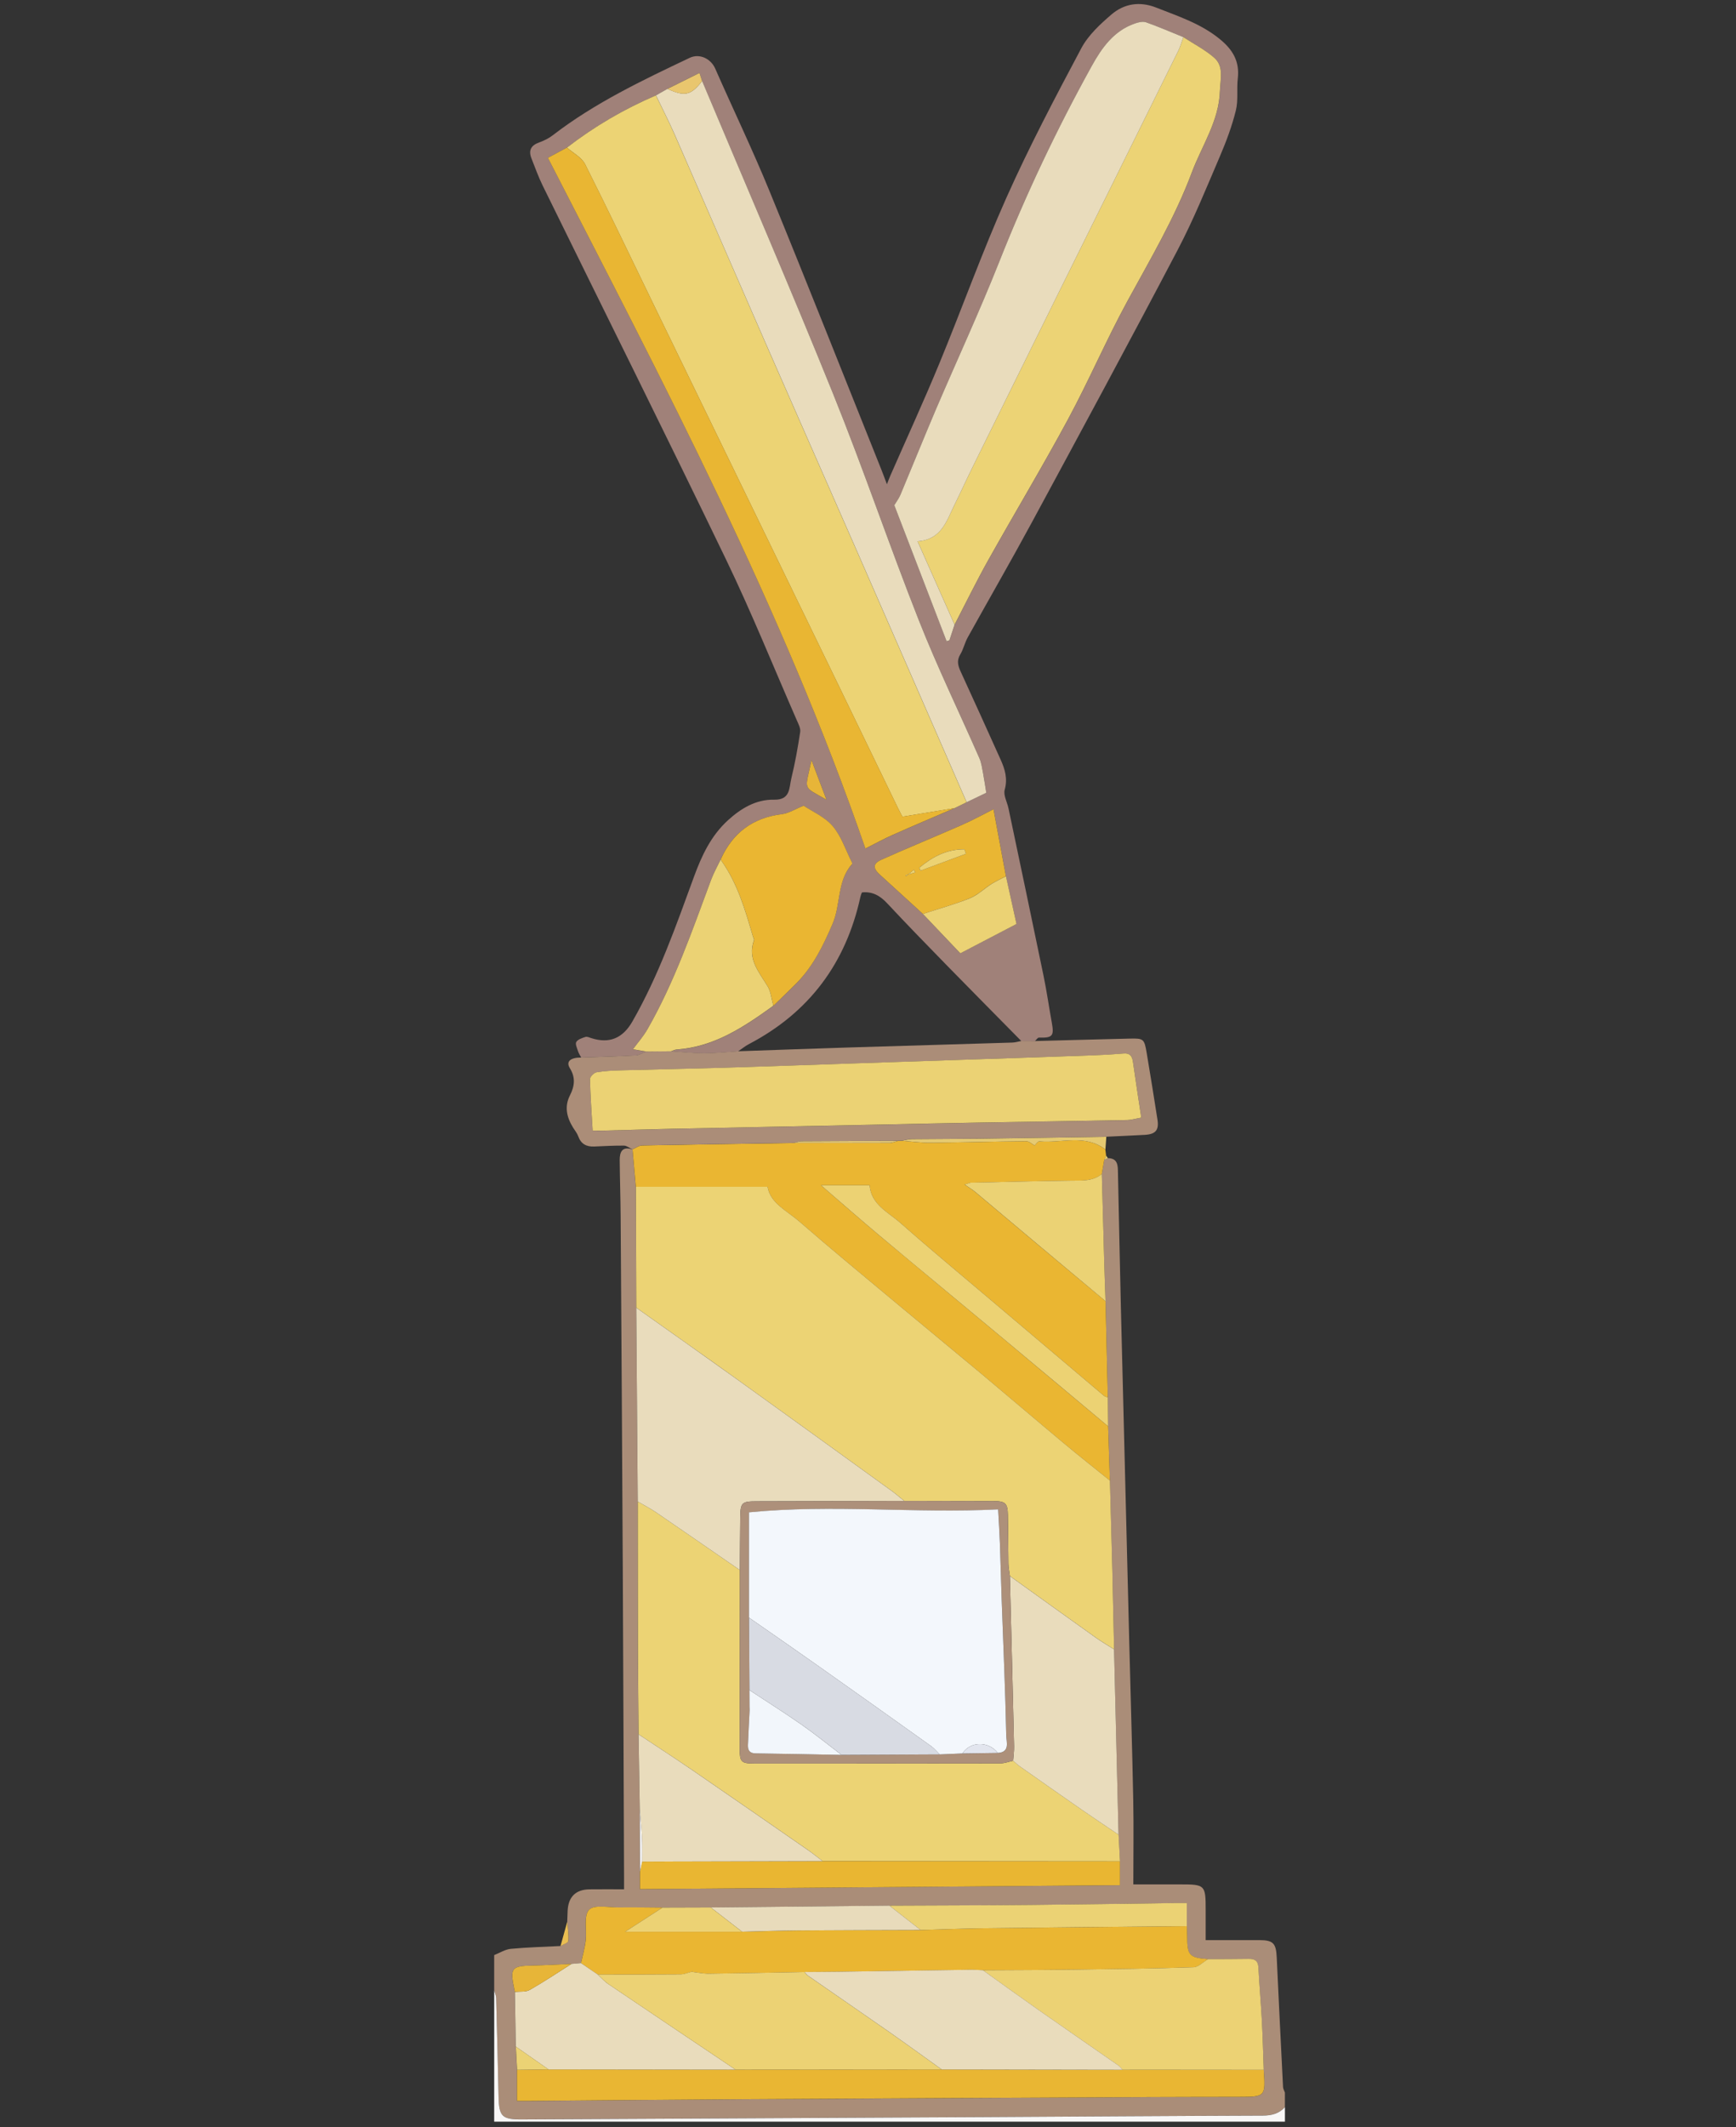 <?xml version="1.0" encoding="utf-8"?>
<!-- Generator: Adobe Illustrator 23.0.3, SVG Export Plug-In . SVG Version: 6.00 Build 0)  -->
<svg version="1.1" id="Ebene_1" xmlns="http://www.w3.org/2000/svg" xmlns:xlink="http://www.w3.org/1999/xlink" x="0px" y="0px"
	 viewBox="0 0 595.28 728.89" style="enable-background:new 0 0 595.28 728.89;" xml:space="preserve">
<rect x="0" y="0" width="595.28" height="728.89" fill="#333333" stroke="none"/>
<style type="text/css">
	.st0{fill:#AA8D78;}
	.st1{fill:#F9F7F6;}
	.st2{fill:#A08179;}
	.st3{fill:#EAB632;}
	.st4{fill:#AB8D78;}
	.st5{fill:#E6CA71;}
	.st6{fill:#EABE52;}
	.st7{fill:#ECD374;}
	.st8{fill:#E9DCBC;}
	.st9{fill:#E9B633;}
	.st10{fill:#ECD274;}
	.st11{fill:#E9B632;}
	.st12{fill:#EBD274;}
	.st13{fill:#ECD273;}
	.st14{fill:#E8DBBB;}
	.st15{fill:#E7B538;}
	.st16{fill:#ECD375;}
	.st17{fill:#E9C66E;}
	.st18{fill:#DFC474;}
	.st19{fill:#AD907A;}
	.st20{fill:#F3F7FC;}
	.st21{fill:#D8DBE3;}
	.st22{fill:#F2F6FB;}
	.st23{fill:#E2E5EE;}
</style>
<g>
	<path class="st0" d="M194.5,658.57c0.05-1.31,0.08-2.61,0.15-3.92c0.26-4.67,2.79-7.16,7.45-7.23c3.78-0.05,7.56-0.01,11.89-0.01
		c0-1.66,0-2.91,0-4.15c-0.14-35.43-0.26-70.86-0.44-106.29c-0.21-40.06-0.46-80.13-0.73-120.19c-0.04-6.42-0.27-12.83-0.32-19.25
		c-0.02-2.8,0.87-4.78,4.29-3.68c0,0,0.09-0.01,0.09-0.01c0.38,4.28,0.76,8.57,1.14,12.85c0.05,13.81,0.09,27.62,0.14,41.44
		c0.17,22.14,0.34,44.28,0.51,66.42c0.02,17.35,0.02,34.69,0.07,52.04c0.03,9.24,0.14,18.48,0.21,27.72
		c0.14,8.56,0.28,17.13,0.42,25.69c0.02,7.12,0.04,14.24,0.06,21.36c0,1.85,0,3.7,0,5.98c55.17-0.45,109.81-0.89,164.58-1.33
		c0-3.22,0-5.69,0-8.16c-0.16-3.05-0.32-6.1-0.48-9.16c-0.51-21.17-1.02-42.34-1.53-63.51c-0.2-9.1-0.38-18.21-0.6-27.31
		c-0.25-10.17-0.54-20.34-0.82-30.51c-0.21-6.2-0.41-12.4-0.62-18.6c-0.03-3.31-0.07-6.62-0.1-9.93
		c-0.26-10.98-0.52-21.97-0.78-32.95c-0.16-4.72-0.34-9.44-0.47-14.15c-0.28-9.81-0.54-19.62-0.8-29.43
		c0.27-1.6,0.55-3.21,0.82-4.81c0.41-0.21,0.83-0.42,1.24-0.64c3.52,0.05,3.43,2.62,3.48,5.04c0.34,15.2,0.62,30.41,0.99,45.62
		c0.94,38.48,1.92,76.96,2.89,115.44c0.45,17.93,1.01,35.87,1.36,53.8c0.19,9.48,0.03,18.97,0.03,28.98c5.97,0,11.02,0.01,16.07,0
		c8.54-0.01,8.75,0.19,8.74,8.79c0,3.3,0,6.6,0,10.3c6.37,0,12.39-0.01,18.42,0c4.72,0.01,5.72,1.08,5.94,5.88
		c0.69,14.83,1.42,29.66,2.17,44.48c0.03,0.63,0.42,1.25,0.64,1.87c0,1.66,0,3.33,0,4.99c-2.05,2.25-4.57,2.88-7.62,2.89
		c-32.11,0.09-64.21,0.34-96.32,0.51c-52.56,0.28-105.12,0.54-157.68,0.8c-6.86,0.03-7.88-0.98-8.03-7.71
		c-0.25-11.29-0.52-22.58-0.83-33.87c-0.02-0.87-0.43-1.72-0.66-2.58c0-4.04,0-8.09,0-12.13c1.9-0.74,3.75-1.96,5.7-2.14
		c5.66-0.54,11.35-0.67,17.03-0.97c0.93-0.57,2.61-1.07,2.67-1.72C195.06,662.98,194.67,660.76,194.5,658.57z M243.71,653.63
		c-5.52,0.02-11.03,0.04-16.55,0.06c-4.99-0.03-9.98-0.12-14.97-0.06c-3.54,0.04-8.52-1.04-10.22,0.81c-1.91,2.08-0.7,6.9-1.13,10.5
		c-0.31,2.61-1.06,5.18-1.62,7.76c-1.1,0.1-2.19,0.19-3.29,0.29c-4.45,0.19-8.9,0.46-13.35,0.55c-7.19,0.14-7.77,0.83-6.26,8.01
		c0.07,0.34,0.15,0.69,0.23,1.03c0.1,6.25,0.21,12.5,0.31,18.75c0.14,2.66,0.29,5.31,0.43,7.97c0,3.41,0,6.82,0,10.64
		c1.83,0,3.22,0.01,4.62,0c24.59-0.2,49.18-0.45,73.77-0.59c46.1-0.27,92.21-0.49,138.31-0.72c10.22-0.05,20.44-0.04,30.67-0.07
		c9.29-0.02,9.29-0.02,8.68-9.25c-0.21-5.55-0.35-11.11-0.65-16.65c-0.33-6.13-0.88-12.26-1.19-18.39c-0.12-2.38-1.3-3.02-3.42-2.98
		c-4.62,0.08-9.24,0.06-13.87,0.08c-6.45-0.52-7.13-1.27-7.16-7.77c0-1.18-0.07-2.36-0.11-3.54c0-2.55,0-5.11,0-7.91
		c-1.78,0-3.08-0.01-4.37,0c-16.38,0.21-32.76,0.48-49.14,0.63c-16.16,0.15-32.31,0.17-48.47,0.25
		C284.56,653.21,264.13,653.42,243.71,653.63z"/>
	<path class="st1" d="M169.47,682.1c0.23,0.86,0.64,1.72,0.66,2.58c0.31,11.29,0.58,22.58,0.83,33.87c0.15,6.72,1.17,7.74,8.03,7.71
		c52.56-0.26,105.12-0.52,157.68-0.8c32.11-0.17,64.21-0.41,96.32-0.51c3.05-0.01,5.57-0.64,7.62-2.89c0,1.66,0,3.33,0,4.97
		c-90.38,0-180.77,0-271.15,0C169.47,712.04,169.47,697.07,169.47,682.1z"/>
	<path class="st2" d="M199.3,362.4c-0.37-0.72-0.85-1.41-1.09-2.17c-0.34-1.06-1.02-2.49-0.6-3.18c0.54-0.89,1.98-1.35,3.13-1.72
		c0.58-0.19,1.38,0.19,2.04,0.41c6.2,1.99,10.79,0.02,14.07-5.71c9.01-15.72,14.94-32.73,21.13-49.63
		c2.63-7.19,5.82-14.02,11.63-19.31c4.53-4.13,9.66-7.19,15.86-7.06c5.63,0.12,5.1-4.12,5.88-7.29c1.28-5.24,2.23-10.57,3.04-15.91
		c0.19-1.26-0.61-2.75-1.17-4.03c-8.01-18.34-15.51-36.93-24.2-54.95c-20.7-42.92-41.97-85.56-62.97-128.33
		c-1.46-2.97-2.56-6.11-3.79-9.19c-1.1-2.74-0.23-4.5,2.6-5.51c1.65-0.59,3.3-1.4,4.68-2.46c14.39-11.09,30.68-18.81,46.96-26.54
		c3.38-1.61,7.25,0.28,8.75,3.68c6.15,13.99,12.8,27.78,18.59,41.92c12.98,31.66,25.55,63.49,38.28,95.25
		c0.62,1.53,1.18,3.09,2.01,5.28c0.52-1.33,0.81-2.14,1.16-2.93c5.61-12.79,11.45-25.48,16.78-38.39
		c7.82-18.93,14.71-38.26,23.06-56.94c7.77-17.4,16.69-34.31,25.65-51.15c2.37-4.45,6.43-8.22,10.34-11.57
		c4.38-3.75,9.7-4.59,15.35-2.37c7.59,3,15.33,5.49,21.85,10.83c4.45,3.64,6.79,7.64,6.12,13.45c-0.42,3.64,0.21,7.48-0.66,10.98
		c-1.33,5.35-3.27,10.59-5.45,15.66c-4.62,10.78-9.03,21.7-14.47,32.06c-16.42,31.27-33.23,62.35-50.03,93.42
		c-7.16,13.24-14.7,26.28-22,39.44c-1.03,1.85-1.47,4.04-2.56,5.84c-1.31,2.15-0.73,3.96,0.19,5.95
		c4.59,10.02,9.16,20.05,13.67,30.1c1.46,3.25,2.46,6.46,1.39,10.28c-0.52,1.87,0.85,4.25,1.3,6.41c4.02,19.1,8.06,38.2,12.01,57.32
		c1.1,5.33,1.87,10.74,2.84,16.1c0.83,4.58,0.26,5.24-4.41,5.11c-0.45-0.01-0.93,0.8-1.39,1.23c-1.55-0.01-3.1-0.02-4.64-0.03
		c-8.41-8.54-16.86-17.05-25.24-25.62c-6.97-7.14-13.94-14.28-20.75-21.57c-2.41-2.58-5-4.11-8.6-3.76
		c-0.04,0.04-0.14,0.12-0.18,0.23c-0.16,0.44-0.33,0.88-0.43,1.34c-4.97,22.68-17.54,39.58-38.18,50.39
		c-1.34,0.7-2.53,1.68-3.78,2.53c-3.86,0.24-7.71,0.67-11.57,0.67c-3.8,0-7.61-0.43-11.41-0.68c0.66-0.21,1.31-0.57,1.98-0.62
		c12.9-0.88,23.08-7.77,33.11-14.98c2.61-2.55,5.25-5.07,7.83-7.66c5.8-5.81,9.24-12.95,12.47-20.44c2.86-6.66,1.47-14.6,6.63-20.42
		c0.11-0.13,0.07-0.5-0.03-0.69c-2.11-4.18-3.59-8.9-6.56-12.36c-2.74-3.2-7.07-5.05-9.97-7c-2.87,1.15-5.11,2.61-7.5,2.91
		c-9.94,1.23-16.8,6.37-20.9,15.4c-1.11,2.34-2.4,4.62-3.3,7.04c-6.49,17.43-12.55,35.03-21.84,51.26
		c-1.42,2.47-3.35,4.65-4.97,6.86c1.09,0.18,2.8,0.48,4.51,0.77c-1.17,0.46-2.31,1.27-3.5,1.34
		C211.81,362.01,205.56,362.18,199.3,362.4z M316.46,313.17c4.54,4.78,9.08,9.57,12.82,13.51c6.6-3.44,12.66-6.61,19.26-10.05
		c-1.08-4.88-2.34-10.62-3.61-16.36c-1.39-7.52-2.79-15.04-4.26-22.95c-3.85,1.93-7.16,3.76-10.6,5.27
		c-9.22,4.04-18.54,7.86-27.72,11.97c-3.11,1.39-3.09,2.95-0.55,5.26C306.71,304.25,311.58,308.72,316.46,313.17z M240.75,27.76
		c-0.27-0.84-0.55-1.69-0.89-2.77c-3.87,1.92-7.42,3.69-10.98,5.46c-1.32,0.75-2.64,1.49-3.96,2.24
		c-10.92,4.68-21.1,10.63-30.51,17.89c-2.27,1.23-4.54,2.46-6.51,3.52c39.71,77.35,80.37,154.08,108.86,236.68
		c3.68-1.85,6.46-3.39,9.35-4.67c7.03-3.12,14.11-6.12,21.18-9.17c1.4-0.68,2.79-1.36,4.19-2.04c2.34-1.12,4.67-2.24,6.72-3.22
		c-0.38-2.38-0.66-4.45-1.06-6.49c-0.35-1.82-0.58-3.72-1.31-5.39c-6.89-15.73-14.42-31.21-20.73-47.17
		c-10.14-25.65-18.98-51.82-29.31-77.39C271.22,99.23,255.8,63.57,240.75,27.76z M405.79,12.73c-4.26-1.73-8.48-3.57-12.81-5.09
		c-1.11-0.39-2.65,0.01-3.86,0.43c-7.24,2.52-11.34,8.39-14.8,14.65c-11.95,21.58-22.49,43.81-31.58,66.78
		c-6.8,17.16-14.6,33.93-21.85,50.91c-4.14,9.69-8.06,19.46-12.13,29.18c-0.51,1.21-1.33,2.29-2.09,3.55
		c5.95,15.46,11.94,31.03,17.93,46.6c0.32-0.1,0.65-0.2,0.97-0.3c0.59-1.79,1.18-3.58,1.77-5.37c3.82-7.36,7.46-14.83,11.51-22.06
		c9.04-16.14,18.59-32.01,27.38-48.3c7.15-13.25,13.1-27.15,20.3-40.37c7.88-14.48,16.31-28.63,22.13-44.16
		c3.46-9.25,9.33-17.63,9.66-27.98c0.12-3.98,1.49-8.38-1.96-11.4C413.19,17.02,409.34,15.05,405.79,12.73z M283.41,274.07
		c-1.87-4.94-3.41-9.01-5.15-13.6C276.04,271.28,274.96,269.14,283.41,274.07z"/>
	<path class="st3" d="M379.09,445.88c0.26,10.98,0.52,21.97,0.78,32.95c-0.44-0.17-0.96-0.24-1.3-0.52
		c-12.57-10.61-25.12-21.23-37.66-31.86c-10.74-9.1-21.59-18.07-32.15-27.38c-4.21-3.71-10.05-6.27-10.57-12.92
		c-5.56,0-10.82,0-16.68,0c6.96,5.99,13.4,11.66,19.98,17.17c13.78,11.54,27.65,22.99,41.46,34.5
		c12.36,10.3,24.68,20.63,37.02,30.94c0.21,6.2,0.41,12.4,0.62,18.6c-5.32-4.3-10.69-8.54-15.95-12.92
		c-9.55-7.96-19-16.04-28.54-24.02c-9.26-7.74-18.61-15.4-27.88-23.13c-11.45-9.56-22.99-19.03-34.25-28.81
		c-4.16-3.61-9.78-6.09-10.78-11.79c-15.27,0-30.22,0-45.16,0c-0.38-4.28-0.76-8.57-1.14-12.85c1.09-0.46,2.18-1.31,3.28-1.33
		c17.32-0.34,34.65-0.58,51.98-0.84c10.94,0.01,21.87,0.04,32.81-0.01c0.99,0,1.99-0.46,2.98-0.71c0.46-0.01,0.91-0.02,1.37-0.03
		c3.29,0.24,6.59,0.71,9.88,0.67c10.9-0.1,21.79-0.43,32.69-0.53c1.01-0.01,2.02,1.01,2.87,1.47c0.41-0.38,1.08-1.49,1.64-1.43
		c7.57,0.74,15.67-2.62,22.64,2.81c0.08,0.69,0.17,1.37,0.25,2.06c-0.22,0.51-0.43,1.02-0.65,1.53c-0.27,1.6-0.55,3.21-0.82,4.81
		c-3.09,2.51-6.73,2.23-10.4,2.28c-11.5,0.13-22.99,0.44-34.48,0.69c-0.3,0.01-0.61,0.17-2.16,0.63c1.65,1.15,2.75,1.81,3.72,2.62
		c7.17,5.99,14.3,12.02,21.46,18.02C363.67,432.99,371.38,439.43,379.09,445.88z"/>
	<path class="st4" d="M272.16,391.66c-17.33,0.26-34.65,0.5-51.98,0.84c-1.1,0.02-2.19,0.87-3.28,1.33c0,0-0.1,0.01-0.1,0.01
		c-0.93-0.44-1.87-1.25-2.81-1.27c-3.42-0.04-6.84,0.17-10.26,0.31c-2.67,0.11-4.52-0.89-5.46-3.53c-0.38-1.07-1.18-2-1.79-3
		c-2.14-3.5-3.01-7.15-1.04-11.01c1.6-3.14,1.97-6.07-0.03-9.3c-1.42-2.28,0.16-3.67,3.89-3.65c6.25-0.23,12.51-0.39,18.75-0.74
		c1.19-0.07,2.34-0.87,3.5-1.34c2.84-0.03,5.69-0.05,8.53-0.08c3.8,0.24,7.61,0.68,11.41,0.68c3.86,0,7.71-0.43,11.57-0.67
		c12.47-0.43,24.93-0.89,37.4-1.28c18.89-0.59,37.77-1.12,56.66-1.7c1.04-0.03,2.07-0.36,3.1-0.55c1.55,0.01,3.1,0.02,4.64,0.03
		c10.8-0.28,21.6-0.59,32.4-0.84c4.91-0.11,5.11,0.02,5.95,4.96c1.29,7.6,2.49,15.21,3.69,22.83c0.56,3.58-0.64,4.99-4.41,5.2
		c-4.38,0.24-8.77,0.42-13.15,0.63c-14.72,0.23-29.44,0.48-44.16,0.67c-7.49,0.1-14.97,0.07-22.46,0.15
		c-1.14,0.01-2.28,0.36-3.43,0.55c-0.46,0.01-0.91,0.02-1.37,0.03c-11.03,0.04-22.06,0.06-33.09,0.13
		C273.95,391.08,273.06,391.46,272.16,391.66z M391.34,382.98c-1.01-6.72-1.97-12.91-2.85-19.11c-0.28-1.95-1.02-3.03-3.2-2.84
		c-3.3,0.28-6.62,0.48-9.93,0.6c-13.76,0.49-27.52,0.94-41.28,1.41c-14.59,0.49-29.18,0.97-43.77,1.46
		c-14,0.47-27.99,0.98-41.99,1.4c-11.75,0.35-23.5,0.56-35.25,0.89c-2.84,0.08-5.71,0.19-8.49,0.67c-0.9,0.16-2.28,1.56-2.27,2.37
		c0.12,5.77,0.55,11.53,0.91,17.61c1.53,0,2.69,0.03,3.86,0c7.83-0.2,15.66-0.45,23.49-0.62c11.99-0.27,23.98-0.48,35.98-0.72
		c11.64-0.23,23.27-0.47,34.91-0.71c11.75-0.24,23.51-0.5,35.26-0.71c16.51-0.29,33.02-0.52,49.53-0.84
		C387.94,383.79,389.61,383.28,391.34,382.98z"/>
	<path class="st5" d="M309.31,390.91c1.14-0.19,2.28-0.53,3.43-0.55c7.49-0.09,14.97-0.06,22.46-0.15
		c14.72-0.19,29.44-0.45,44.16-0.67c-0.1,1.46-0.21,2.91-0.31,4.37c-6.97-5.43-15.07-2.07-22.64-2.81
		c-0.56-0.05-1.23,1.05-1.64,1.43c-0.85-0.46-1.87-1.48-2.87-1.47c-10.9,0.1-21.79,0.42-32.69,0.53
		C315.9,391.62,312.61,391.15,309.31,390.91z"/>
	<path class="st6" d="M194.5,658.57c0.17,2.2,0.56,4.41,0.36,6.58c-0.06,0.65-1.73,1.15-2.67,1.72
		C192.97,664.1,193.73,661.33,194.5,658.57z"/>
	<path class="st5" d="M378.64,397.49c0.22-0.51,0.43-1.02,0.65-1.53c0.2,0.3,0.4,0.59,0.59,0.89
		C379.47,397.06,379.06,397.27,378.64,397.49z"/>
	<path class="st7" d="M218.04,406.68c14.94,0,29.89,0,45.16,0c1,5.7,6.62,8.18,10.78,11.79c11.26,9.78,22.79,19.25,34.25,28.81
		c9.27,7.74,18.61,15.39,27.88,23.13c9.54,7.98,18.99,16.05,28.54,24.02c5.25,4.38,10.63,8.62,15.95,12.92
		c0.27,10.17,0.57,20.34,0.82,30.51c0.22,9.1,0.4,18.21,0.6,27.31c-2.08-1.33-4.23-2.57-6.24-4c-9.85-7.01-19.66-14.07-29.48-21.12
		c-0.18-1.4-0.48-2.8-0.51-4.2c-0.1-5.58-0.07-11.17-0.19-16.75c-0.08-4-0.87-4.71-4.88-4.72c-10.22-0.03-20.43-0.04-30.65-0.06
		c-1.47-1.18-2.89-2.42-4.41-3.52c-17.66-12.76-35.32-25.53-53.02-38.23c-11.45-8.21-22.97-16.31-34.46-24.47
		C218.13,434.31,218.08,420.49,218.04,406.68z"/>
	<path class="st7" d="M218.97,594.3c-0.07-9.24-0.19-18.48-0.21-27.72c-0.05-17.35-0.05-34.69-0.07-52.04
		c2.11,1.23,4.3,2.35,6.32,3.73c9.59,6.55,19.14,13.16,28.7,19.76c-0.02,20.43-0.05,40.85-0.06,61.28c0,4.43,0.53,4.98,4.88,4.98
		c28.15,0.01,56.29,0.02,84.44-0.04c1.48,0,2.96-0.58,4.44-0.89c0.81,0.68,1.57,1.41,2.43,2.02c7.04,4.95,14.08,9.9,21.16,14.8
		c4.16,2.88,8.37,5.68,12.56,8.51c0.16,3.05,0.32,6.1,0.48,9.16c-33.98-0.02-67.96-0.05-101.94-0.08c-1.69-1.29-3.34-2.64-5.08-3.85
		c-13.14-9.11-26.27-18.22-39.45-27.26C231.42,602.46,225.17,598.42,218.97,594.3z"/>
	<path class="st8" d="M253.7,538.02c-9.56-6.59-19.11-13.21-28.7-19.76c-2.02-1.38-4.21-2.49-6.32-3.73
		c-0.17-22.14-0.34-44.28-0.51-66.42c11.49,8.15,23.01,16.26,34.46,24.47c17.7,12.7,35.36,25.47,53.02,38.23
		c1.52,1.1,2.94,2.34,4.41,3.52c-16.88,0.04-33.76,0.09-50.63,0.13c-5.14,0.01-5.54,0.4-5.6,5.74
		C253.76,526.14,253.74,532.08,253.7,538.02z"/>
	<path class="st3" d="M199.23,672.69c0.56-2.58,1.31-5.15,1.62-7.76c0.42-3.6-0.78-8.42,1.13-10.5c1.69-1.85,6.68-0.77,10.22-0.81
		c4.99-0.06,9.98,0.03,14.97,0.06c-4.08,2.64-8.16,5.27-12.81,8.28c13.94,0,27.04,0,40.14,0c6.39-0.15,12.79-0.39,19.18-0.44
		c14-0.11,28.01-0.12,42.01-0.16c7.33-0.21,14.65-0.51,21.98-0.6c23.1-0.28,46.2-0.48,69.3-0.72c0.04,1.18,0.1,2.36,0.11,3.54
		c0.02,6.5,0.71,7.25,7.16,7.77c-1.65,0.97-3.28,2.72-4.97,2.78c-13.63,0.45-27.28,0.63-40.92,0.81
		c-10.43,0.13-20.87,0.14-31.3,0.21c-1.42-0.06-2.84-0.18-4.26-0.16c-15.06,0.22-30.11,0.46-45.17,0.68
		c-3.91,0.06-7.83,0.06-11.74,0.09c-10.91,0.2-21.82,0.44-32.73,0.57c-1.95,0.02-3.9-0.4-5.85-0.62c0.09-0.12,0.19-0.23,0.28-0.34
		c-0.11,0.1-0.22,0.2-0.33,0.3c-1.29,0.31-2.57,0.87-3.86,0.89c-9.47,0.08-18.94,0.06-28.41,0.07
		C203.05,675.3,201.14,673.99,199.23,672.69z"/>
	<path class="st9" d="M433.34,709.29c0.61,9.23,0.61,9.23-8.68,9.25c-10.22,0.02-20.44,0.02-30.67,0.07
		c-46.1,0.23-92.21,0.45-138.31,0.72c-24.59,0.15-49.18,0.39-73.77,0.59c-1.39,0.01-2.78,0-4.62,0c0-3.82,0-7.23,0-10.64
		c3.6-0.05,7.19-0.09,10.79-0.14c21.38,0.03,42.77,0.06,64.15,0.08c23.56-0.02,47.13-0.04,70.69-0.06
		c20.68,0.04,41.36,0.08,62.03,0.12c1.47-0.01,2.93-0.03,4.4-0.03C404.02,709.26,418.68,709.28,433.34,709.29z"/>
	<path class="st10" d="M433.34,709.29c-14.66-0.02-29.32-0.03-43.98-0.04c-1.47,0-2.93,0.02-4.4,0.03c-0.48-0.5-0.89-1.1-1.45-1.49
		c-9.13-6.36-18.3-12.67-27.41-19.05c-6.39-4.48-12.71-9.06-19.06-13.6c10.43-0.06,20.87-0.07,31.3-0.21
		c13.64-0.18,27.28-0.35,40.92-0.81c1.68-0.06,3.31-1.81,4.97-2.78c4.62-0.02,9.25,0,13.87-0.08c2.12-0.04,3.3,0.6,3.42,2.98
		c0.31,6.13,0.86,12.26,1.19,18.39C433,698.19,433.14,703.74,433.34,709.29z"/>
	<path class="st8" d="M383.55,628.69c-4.19-2.83-8.4-5.63-12.56-8.51c-7.07-4.9-14.12-9.85-21.16-14.8
		c-0.86-0.6-1.62-1.34-2.43-2.02c0.12-1.65,0.37-3.3,0.33-4.94c-0.45-19.45-0.95-38.9-1.44-58.35c9.82,7.04,19.63,14.11,29.48,21.12
		c2.01,1.43,4.16,2.67,6.24,4C382.53,586.35,383.04,607.52,383.55,628.69z"/>
	<path class="st8" d="M252.24,709.22c-21.38-0.03-42.77-0.06-64.15-0.08c-3.74-2.61-7.48-5.22-11.22-7.83
		c-0.1-6.25-0.21-12.5-0.31-18.74c1.72-0.2,3.72,0.1,5.1-0.69c4.87-2.77,9.53-5.9,14.28-8.9c1.1-0.1,2.19-0.19,3.29-0.29
		c1.91,1.31,3.82,2.61,5.74,3.92c1.19,1.09,2.27,2.35,3.6,3.24C223.1,689.67,237.68,699.44,252.24,709.22z"/>
	<path class="st11" d="M282.09,637.77c33.98,0.03,67.96,0.05,101.94,0.08c0,2.47,0,4.93,0,8.16c-54.77,0.44-109.41,0.88-164.58,1.33
		c0-2.28,0-4.13,0-5.98c0.24-1.14,0.49-2.29,0.73-3.43C240.82,637.87,261.45,637.82,282.09,637.77z"/>
	<path class="st8" d="M282.09,637.77c-20.64,0.05-41.27,0.1-61.91,0.15c-0.01-2.73,0.07-5.46-0.06-8.18
		c-0.15-3.25-0.48-6.5-0.74-9.75c-0.14-8.56-0.28-17.13-0.42-25.69c6.2,4.12,12.45,8.16,18.59,12.37
		c13.18,9.04,26.31,18.15,39.45,27.26C278.76,635.13,280.4,636.49,282.09,637.77z"/>
	<path class="st12" d="M379.09,445.88c-7.71-6.45-15.43-12.89-23.13-19.35c-7.16-6-14.3-12.03-21.46-18.02
		c-0.97-0.81-2.08-1.47-3.72-2.62c1.56-0.46,1.86-0.62,2.16-0.63c11.49-0.25,22.99-0.55,34.48-0.69c3.67-0.04,7.31,0.23,10.4-2.28
		c0.27,9.81,0.52,19.62,0.8,29.43C378.75,436.45,378.93,441.16,379.09,445.88z"/>
	<path class="st13" d="M379.98,488.76c-12.34-10.32-24.67-20.65-37.02-30.94c-13.81-11.51-27.68-22.95-41.46-34.5
		c-6.58-5.51-13.02-11.18-19.98-17.17c5.86,0,11.12,0,16.68,0c0.52,6.65,6.36,9.2,10.57,12.92c10.56,9.31,21.41,18.28,32.15,27.38
		c12.55,10.63,25.1,21.25,37.66,31.86c0.34,0.29,0.86,0.35,1.3,0.52C379.91,482.14,379.94,485.45,379.98,488.76z"/>
	<path class="st12" d="M406.96,660.04c-23.1,0.23-46.2,0.43-69.3,0.72c-7.33,0.09-14.66,0.4-21.98,0.6
		c-3.57-2.78-7.13-5.57-10.7-8.35c16.16-0.08,32.31-0.1,48.47-0.25c16.38-0.15,32.76-0.42,49.14-0.63c1.29-0.02,2.58,0,4.37,0
		C406.96,654.93,406.96,657.48,406.96,660.04z"/>
	<path class="st14" d="M304.98,653c3.57,2.78,7.13,5.57,10.7,8.35c-14,0.05-28.01,0.06-42.01,0.16c-6.39,0.05-12.79,0.28-19.18,0.44
		c-3.59-2.78-7.19-5.55-10.78-8.33C264.13,653.42,284.56,653.21,304.98,653z"/>
	<path class="st10" d="M243.71,653.63c3.59,2.78,7.19,5.56,10.78,8.33c-13.1,0-26.2,0-40.14,0c4.65-3,8.73-5.64,12.81-8.28
		C232.68,653.66,238.19,653.64,243.71,653.63z"/>
	<path class="st15" d="M195.94,672.98c-4.74,3-9.4,6.14-14.28,8.9c-1.38,0.79-3.38,0.49-5.1,0.69c-0.08-0.35-0.16-0.69-0.23-1.03
		c-1.51-7.18-0.93-7.87,6.26-8.01C187.04,673.44,191.49,673.17,195.94,672.98z"/>
	<path class="st12" d="M176.88,701.31c3.74,2.61,7.48,5.22,11.22,7.83c-3.6,0.05-7.19,0.09-10.79,0.14
		C177.16,706.62,177.02,703.97,176.88,701.31z"/>
	<path class="st1" d="M219.39,619.99c0.25,3.25,0.58,6.5,0.74,9.75c0.13,2.72,0.05,5.45,0.06,8.18c-0.24,1.14-0.49,2.29-0.73,3.43
		C219.43,634.23,219.41,627.11,219.39,619.99z"/>
	<path class="st7" d="M194.4,50.58c9.41-7.26,19.59-13.21,30.51-17.89c2.15,4.46,4.43,8.87,6.41,13.4
		c10.38,23.68,20.65,47.4,31.01,71.09c10.51,24.01,21.12,47.98,31.64,71.99c12.52,28.57,24.99,57.16,37.48,85.74
		c-1.4,0.68-2.79,1.36-4.19,2.04c-5.75,0.94-11.49,1.88-17.82,2.91c-0.16-0.31-0.85-1.53-1.46-2.79
		c-7.09-14.64-14.17-29.29-21.27-43.93c-8.45-17.42-16.92-34.82-25.38-52.23c-12.25-25.21-24.51-50.41-36.76-75.62
		c-7.94-16.34-15.75-32.75-23.92-48.97C199.48,53.94,196.53,52.46,194.4,50.58z"/>
	<path class="st16" d="M405.79,12.73c3.55,2.32,7.41,4.29,10.56,7.05c3.45,3.02,2.08,7.42,1.96,11.4
		c-0.32,10.35-6.2,18.73-9.66,27.98c-5.82,15.53-14.24,29.68-22.13,44.16c-7.2,13.22-13.15,27.12-20.3,40.37
		c-8.79,16.28-18.33,32.15-27.38,48.3c-4.05,7.23-7.69,14.7-11.51,22.06c-4.13-9.3-8.26-18.59-12.69-28.56
		c8.21-0.58,9.93-6.99,12.64-12.47c2.1-4.26,4.07-8.58,6.17-12.84c9.24-18.76,18.49-37.51,27.76-56.25
		c14.28-28.86,28.59-57.7,42.85-86.57C404.79,15.89,405.22,14.28,405.79,12.73z"/>
	<path class="st8" d="M405.79,12.73c-0.57,1.55-1,3.17-1.73,4.64c-14.26,28.87-28.57,57.71-42.85,86.57
		c-9.27,18.74-18.52,37.49-27.76,56.25c-2.1,4.26-4.07,8.58-6.17,12.84c-2.7,5.48-4.43,11.89-12.64,12.47
		c4.43,9.97,8.56,19.27,12.69,28.56c-0.59,1.79-1.18,3.58-1.77,5.37c-0.32,0.1-0.65,0.2-0.97,0.3
		c-5.99-15.57-11.98-31.15-17.93-46.6c0.75-1.26,1.58-2.34,2.09-3.55c4.07-9.71,8-19.49,12.13-29.18
		c7.26-16.98,15.05-33.75,21.85-50.91c9.09-22.96,19.64-45.2,31.58-66.78c3.46-6.26,7.57-12.13,14.8-14.65
		c1.21-0.42,2.75-0.82,3.86-0.43C397.31,9.16,401.53,11,405.79,12.73z"/>
	<path class="st8" d="M331.47,274.9c-12.49-28.58-24.96-57.17-37.48-85.74c-10.52-24.01-21.13-47.98-31.64-71.99
		c-10.37-23.68-20.64-47.41-31.01-71.09c-1.99-4.53-4.27-8.94-6.41-13.4c1.32-0.75,2.64-1.49,3.96-2.24
		c5.92,2.73,8.04,2.25,11.87-2.7c15.05,35.81,30.47,71.47,45.03,107.49c10.33,25.57,19.17,51.74,29.31,77.39
		c6.31,15.96,13.83,31.44,20.73,47.17c0.73,1.67,0.96,3.57,1.31,5.39c0.4,2.05,0.68,4.12,1.06,6.49
		C336.14,272.66,333.8,273.78,331.47,274.9z"/>
	<path class="st9" d="M194.4,50.58c2.13,1.88,5.07,3.36,6.26,5.72c8.18,16.22,15.98,32.63,23.92,48.97
		c12.25,25.21,24.51,50.41,36.76,75.62c8.46,17.41,16.93,34.82,25.38,52.23c7.1,14.64,14.17,29.29,21.27,43.93
		c0.61,1.26,1.3,2.48,1.46,2.79c6.33-1.04,12.08-1.97,17.82-2.91c-7.06,3.05-14.15,6.05-21.18,9.17c-2.89,1.28-5.67,2.82-9.35,4.67
		c-28.49-82.6-69.15-159.33-108.86-236.68C189.87,53.03,192.13,51.81,194.4,50.58z"/>
	<path class="st3" d="M247.17,294.4c4.1-9.03,10.96-14.17,20.9-15.4c2.39-0.3,4.63-1.76,7.5-2.91c2.9,1.95,7.23,3.8,9.97,7
		c2.96,3.46,4.44,8.18,6.56,12.36c0.1,0.19,0.14,0.56,0.03,0.69c-5.16,5.82-3.77,13.76-6.63,20.42
		c-3.22,7.49-6.67,14.63-12.47,20.44c-2.58,2.58-5.22,5.11-7.83,7.66c-0.63-2.25-0.82-4.77-1.98-6.7
		c-2.97-4.89-6.97-9.33-4.67-15.75c0.13-0.36-0.23-0.89-0.36-1.33c-2.63-9-5.22-18.01-10.73-25.81
		C247.31,294.87,247.26,294.62,247.17,294.4z"/>
	<path class="st12" d="M247.17,294.4c0.09,0.22,0.14,0.46,0.27,0.65c5.51,7.8,8.1,16.82,10.73,25.81c0.13,0.45,0.48,0.98,0.36,1.33
		c-2.3,6.43,1.7,10.86,4.67,15.75c1.17,1.92,1.35,4.45,1.98,6.7c-10.03,7.21-20.21,14.1-33.11,14.98c-0.67,0.05-1.32,0.41-1.98,0.62
		c-2.84,0.03-5.69,0.05-8.53,0.08c-1.71-0.29-3.42-0.58-4.51-0.77c1.62-2.21,3.56-4.39,4.97-6.86
		c9.29-16.22,15.35-33.83,21.84-51.26C244.77,299.02,246.06,296.74,247.17,294.4z"/>
	<path class="st9" d="M316.46,313.17c-4.88-4.45-9.75-8.92-14.66-13.36c-2.55-2.31-2.57-3.87,0.55-5.26
		c9.19-4.11,18.51-7.92,27.72-11.97c3.45-1.51,6.75-3.34,10.6-5.27c1.47,7.92,2.86,15.43,4.26,22.95c-1.66,0.88-3.39,1.65-4.98,2.65
		c-2.5,1.58-4.7,3.8-7.38,4.88C327.34,309.91,321.85,311.42,316.46,313.17z M311.47,299.65c0.79-0.23,1.58-0.47,2.37-0.7
		c-0.16-0.31-0.32-0.61-0.49-0.92c-0.63,0.53-1.27,1.06-1.9,1.6c-0.32,0.09-0.63,0.18-0.95,0.28c0.06,0.09,0.12,0.18,0.19,0.28
		C310.95,300.01,311.21,299.83,311.47,299.65z M331.23,292.58c-0.18-0.52-0.35-1.03-0.53-1.55c-6.08-0.06-11.01,2.6-15.49,6.32
		c0.14,0.34,0.27,0.68,0.41,1.01C320.83,296.43,326.03,294.51,331.23,292.58z"/>
	<path class="st12" d="M316.46,313.17c5.39-1.76,10.88-3.26,16.13-5.37c2.68-1.08,4.88-3.3,7.38-4.88c1.58-1,3.31-1.77,4.98-2.65
		c1.27,5.74,2.53,11.48,3.61,16.36c-6.6,3.44-12.67,6.61-19.26,10.05C325.54,322.74,321,317.96,316.46,313.17z"/>
	<path class="st17" d="M240.75,27.76c-3.83,4.94-5.96,5.43-11.87,2.7c3.56-1.77,7.11-3.54,10.98-5.46
		C240.2,26.07,240.48,26.91,240.75,27.76z"/>
	<path class="st15" d="M283.41,274.07c-8.45-4.94-7.37-2.79-5.15-13.6C279.99,265.06,281.53,269.13,283.41,274.07z"/>
	<path class="st18" d="M272.16,391.66c0.9-0.21,1.79-0.58,2.69-0.59c11.03-0.08,22.06-0.1,33.09-0.13
		c-0.99,0.25-1.98,0.71-2.98,0.71C294.03,391.7,283.09,391.67,272.16,391.66z"/>
	<path class="st12" d="M391.34,382.98c-1.73,0.3-3.4,0.81-5.09,0.84c-16.51,0.32-33.02,0.55-49.53,0.84
		c-11.76,0.21-23.51,0.47-35.26,0.71c-11.64,0.24-23.27,0.48-34.91,0.71c-11.99,0.24-23.98,0.46-35.98,0.72
		c-7.83,0.17-15.66,0.42-23.49,0.62c-1.16,0.03-2.33,0-3.86,0c-0.35-6.08-0.78-11.84-0.91-17.61c-0.02-0.81,1.36-2.21,2.27-2.37
		c2.79-0.48,5.65-0.59,8.49-0.67c11.75-0.33,23.5-0.54,35.25-0.89c14-0.42,27.99-0.93,41.99-1.4c14.59-0.49,29.18-0.97,43.77-1.46
		c13.76-0.46,27.52-0.91,41.28-1.41c3.31-0.12,6.63-0.32,9.93-0.6c2.18-0.19,2.92,0.9,3.2,2.84
		C389.37,370.07,390.33,376.26,391.34,382.98z"/>
	<path class="st19" d="M346.3,540.07c0.49,19.45,0.98,38.9,1.44,58.35c0.04,1.64-0.21,3.29-0.33,4.94
		c-1.48,0.31-2.96,0.88-4.44,0.89c-28.15,0.05-56.29,0.04-84.44,0.04c-4.35,0-4.88-0.55-4.88-4.98c0.01-20.43,0.04-40.85,0.06-61.28
		c0.04-5.94,0.06-11.88,0.13-17.83c0.06-5.34,0.46-5.72,5.6-5.74c16.88-0.04,33.76-0.08,50.63-0.13
		c10.22,0.02,20.43,0.03,30.65,0.06c4.01,0.01,4.8,0.72,4.88,4.72c0.11,5.58,0.08,11.17,0.19,16.75
		C345.82,537.27,346.12,538.67,346.3,540.07z M257.02,584.79c0.01,0.41,0.02,0.81,0.04,1.22c-0.2,3.99-0.42,7.97-0.58,11.96
		c-0.07,1.76,0.53,2.85,2.64,2.87c9.82,0.11,19.64,0.33,29.46,0.52c11.22-0.05,22.44-0.11,33.66-0.16c2.6-0.11,5.2-0.22,7.8-0.33
		c4.04-0.06,8.08-0.12,12.12-0.17c4.25-0.22,2.94-3.82,2.9-5.76c-0.34-15.66-1.03-31.32-1.58-46.97c-0.23-6.36-0.37-12.73-0.6-19.09
		c-0.13-3.6-0.37-7.2-0.61-11.64c-28.7,1.44-56.82-1.8-85.44,1.01c0,12.21,0,24.14,0,36.08c0.05,8.28,0.1,16.56,0.16,24.84
		C256.99,581.03,257.01,582.91,257.02,584.79z"/>
	<path class="st10" d="M252.24,709.22c-14.57-9.78-29.14-19.55-43.68-29.37c-1.32-0.9-2.4-2.15-3.6-3.24
		c9.47-0.01,18.94,0.02,28.41-0.07c1.29-0.01,2.57-0.58,3.86-0.89c0,0,0.05,0.05,0.05,0.05c1.95,0.22,3.91,0.64,5.85,0.62
		c10.91-0.13,21.82-0.37,32.73-0.57c0.39,0.42,0.72,0.94,1.19,1.26c9.33,6.47,18.7,12.89,28.01,19.4c6,4.19,11.92,8.5,17.87,12.76
		C299.37,709.18,275.81,709.2,252.24,709.22z"/>
	<path class="st8" d="M322.94,709.16c-5.96-4.26-11.87-8.56-17.87-12.76c-9.31-6.5-18.68-12.92-28.01-19.4
		c-0.46-0.32-0.79-0.83-1.19-1.26c3.92-0.03,7.83-0.03,11.75-0.09c15.06-0.22,30.11-0.47,45.17-0.68c1.42-0.02,2.84,0.1,4.26,0.16
		c6.35,4.54,12.67,9.12,19.06,13.6c9.11,6.39,18.28,12.69,27.41,19.05c0.56,0.39,0.97,0.99,1.45,1.49
		C364.29,709.24,343.61,709.2,322.94,709.16z"/>
	<path class="st10" d="M237.23,675.66c0.11-0.1,0.22-0.2,0.33-0.3c-0.09,0.11-0.19,0.23-0.28,0.34
		C237.28,675.7,237.23,675.66,237.23,675.66z"/>
	<path class="st13" d="M331.23,292.58c-5.2,1.93-10.4,3.85-15.6,5.78c-0.14-0.34-0.27-0.68-0.41-1.01
		c4.48-3.72,9.41-6.37,15.49-6.32C330.88,291.55,331.06,292.06,331.23,292.58z"/>
	<path class="st13" d="M311.45,299.63c0.63-0.53,1.27-1.06,1.9-1.6c0.16,0.31,0.32,0.61,0.49,0.92c-0.79,0.23-1.58,0.47-2.37,0.7
		L311.45,299.63z"/>
	<path class="st13" d="M311.47,299.65c-0.26,0.18-0.52,0.36-0.78,0.53c-0.06-0.09-0.12-0.18-0.19-0.28
		c0.32-0.09,0.63-0.18,0.94-0.28C311.45,299.63,311.47,299.65,311.47,299.65z"/>
	<path class="st20" d="M330.03,600.86c-2.6,0.11-5.2,0.22-7.8,0.33c-0.98-0.96-1.86-2.06-2.96-2.85
		c-13.06-9.32-26.14-18.61-39.25-27.86c-7.7-5.44-15.46-10.78-23.2-16.17c0-11.94,0-23.87,0-36.08c28.62-2.81,56.74,0.43,85.44-1.01
		c0.24,4.44,0.48,8.04,0.61,11.64c0.23,6.36,0.37,12.73,0.6,19.09c0.56,15.66,1.25,31.31,1.58,46.97c0.04,1.94,1.35,5.54-2.9,5.76
		C338.96,596.57,332.7,596.66,330.03,600.86z"/>
	<path class="st21" d="M256.83,554.31c7.74,5.39,15.5,10.74,23.2,16.17c13.11,9.25,26.19,18.54,39.25,27.86
		c1.1,0.79,1.98,1.89,2.96,2.85c-11.22,0.05-22.44,0.11-33.66,0.16c-4.56-3.47-9.02-7.09-13.71-10.37
		c-5.86-4.09-11.91-7.9-17.88-11.84C256.93,570.87,256.88,562.59,256.83,554.31z"/>
	<path class="st22" d="M256.98,579.15c5.97,3.93,12.02,7.75,17.88,11.84c4.69,3.28,9.15,6.9,13.71,10.37
		c-9.82-0.18-19.64-0.4-29.46-0.52c-2.1-0.02-2.7-1.11-2.64-2.87c0.16-3.99,0.38-7.98,0.58-11.96c-0.01-0.41-0.02-0.81-0.04-1.22
		C257.01,582.91,256.99,581.03,256.98,579.15z"/>
	<path class="st23" d="M330.03,600.86c2.66-4.21,8.92-4.3,12.12-0.17C338.11,600.75,334.07,600.8,330.03,600.86z"/>
	<path class="st21" d="M257.02,584.79c0.01,0.41,0.03,0.81,0.04,1.22C257.04,585.6,257.03,585.19,257.02,584.79z"/>
</g>
</svg>
